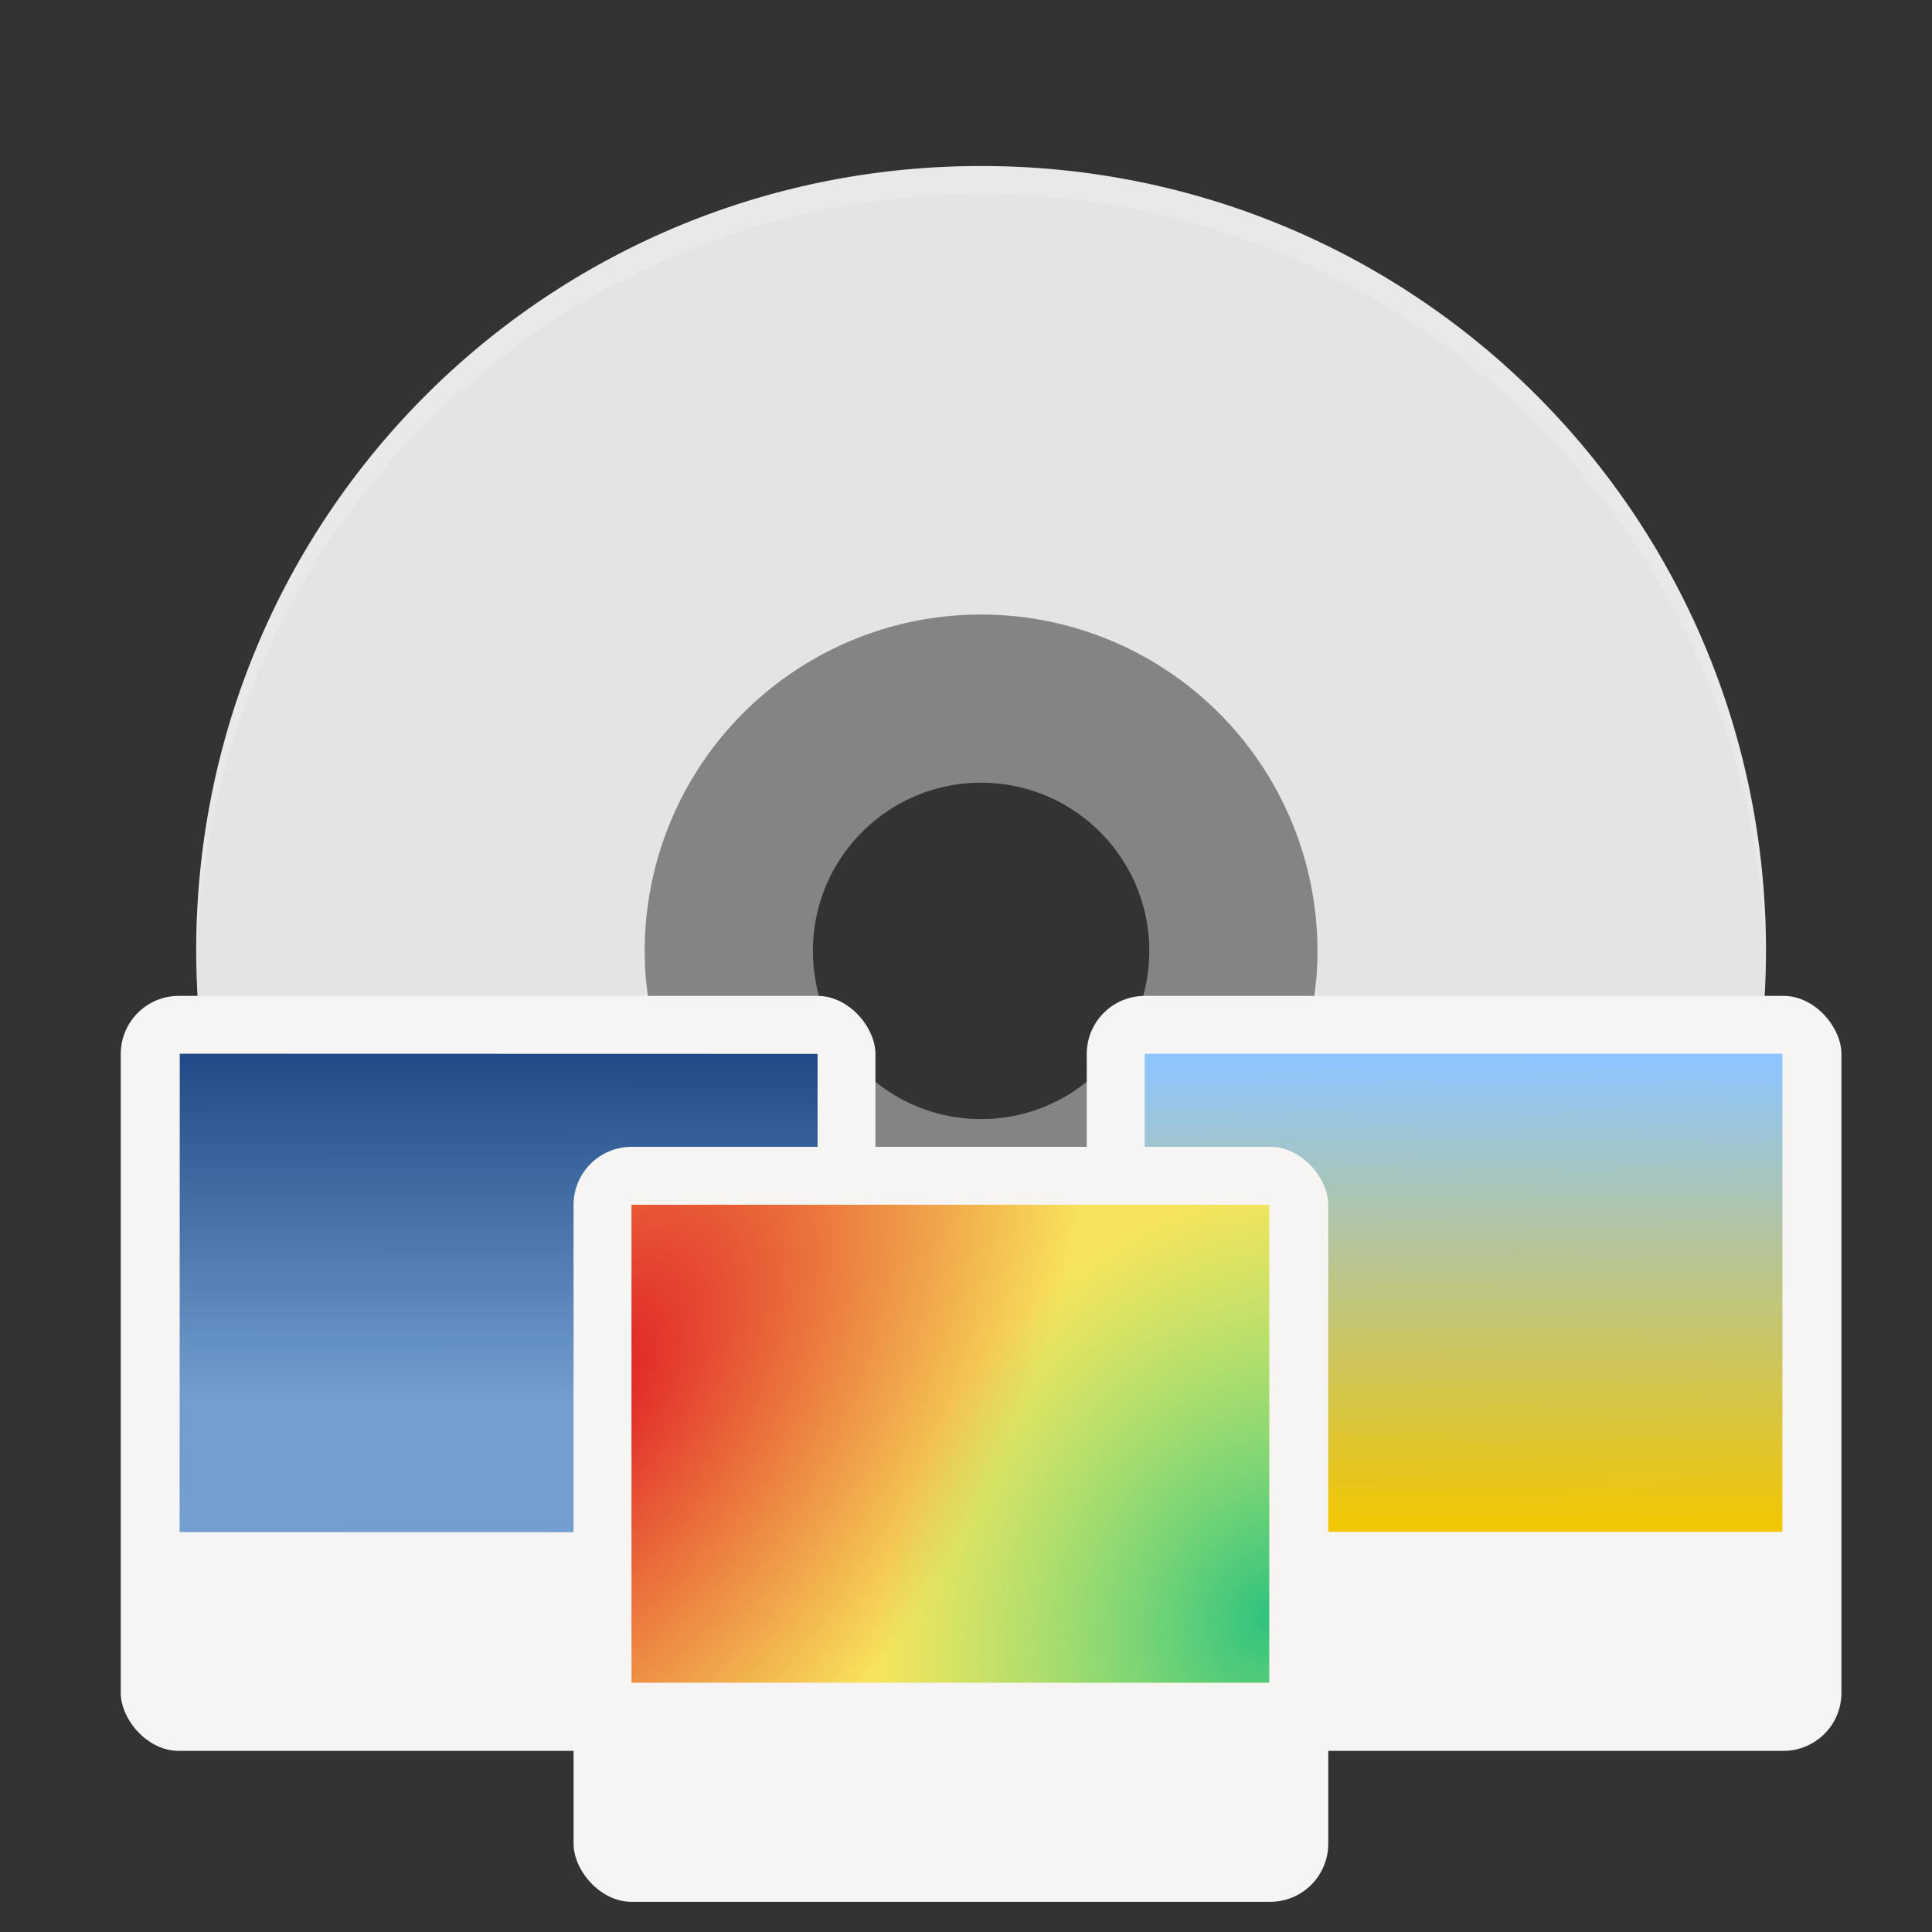 <?xml version="1.0" encoding="UTF-8" standalone="no"?>
<svg
   xmlns:dc="http://purl.org/dc/elements/1.1/"
   xmlns:cc="http://creativecommons.org/ns#"
   xmlns:rdf="http://www.w3.org/1999/02/22-rdf-syntax-ns#"
   xmlns:svg="http://www.w3.org/2000/svg"
   xmlns="http://www.w3.org/2000/svg"
   xmlns:xlink="http://www.w3.org/1999/xlink"
   xmlns:sodipodi="http://sodipodi.sourceforge.net/DTD/sodipodi-0.dtd"
   xmlns:inkscape="http://www.inkscape.org/namespaces/inkscape"
   viewBox="0 0 128 128"
   style="display:inline;enable-background:new"
   version="1.0"
   id="svg11300"
   height="128"
   width="128"
   sodipodi:docname="imagination.svg"
   inkscape:version="0.92.3 (2405546, 2018-03-11)">
  <rect x="0" y="0" width="128" height="128" fill="#333333" stroke="none"/>
  <sodipodi:namedview
     pagecolor="#ffffff"
     bordercolor="#666666"
     borderopacity="1"
     objecttolerance="10"
     gridtolerance="10"
     guidetolerance="10"
     inkscape:pageopacity="0"
     inkscape:pageshadow="2"
     inkscape:window-width="1853"
     inkscape:window-height="1009"
     id="namedview24"
     showgrid="false"
     inkscape:zoom="6.5234375"
     inkscape:cx="64"
     inkscape:cy="64"
     inkscape:window-x="67"
     inkscape:window-y="34"
     inkscape:window-maximized="1"
     inkscape:current-layer="g81624" />
  <title
     id="title4162">Adwaita Icon Template</title>
  <defs
     id="defs3">
    <linearGradient
       id="linearGradient950">
      <stop
         style="stop-color:#9a9996;stop-opacity:1"
         offset="0"
         id="stop946" />
      <stop
         style="stop-color:#77767b;stop-opacity:1"
         offset="1"
         id="stop948" />
    </linearGradient>
    <linearGradient
       y2="812.882"
       x2="1662.99"
       y1="806.297"
       x1="1660.857"
       gradientTransform="matrix(1.829,-0.816,0.816,1.829,-3645.962,100.029)"
       gradientUnits="userSpaceOnUse"
       id="linearGradient1001"
       xlink:href="#linearGradient950" />
    <linearGradient
       id="linearGradient2911-613-519-4">
      <stop
         offset="0"
         id="stop7648-1"
         style="stop-color:#ffffe0;stop-opacity:1;" />
      <stop
         offset="1"
         id="stop7650-3"
         style="stop-color:#ffe588;stop-opacity:0;" />
    </linearGradient>
    <clipPath
       id="clipPath1599"
       clipPathUnits="userSpaceOnUse">
      <path
         inkscape:connector-curvature="0"
         id="path1601"
         d="M 492.308,-59.385 393.846,-197.231 H 147.692 v 482.462 h 344.615 z"
         style="fill:#1c71d8;stroke:none;stroke-width:1px;stroke-linecap:butt;stroke-linejoin:miter;stroke-opacity:1" />
    </clipPath>
    <radialGradient
       r="160"
       fy="55.927"
       fx="131.915"
       cy="55.927"
       cx="131.915"
       gradientTransform="matrix(1.013,2.1,-1.609,0.116,-4.606,-300)"
       gradientUnits="userSpaceOnUse"
       id="radialGradient2561"
       xlink:href="#linearGradient1722" />
    <linearGradient
       id="linearGradient1722">
      <stop
         style="stop-color:#e01b24;stop-opacity:1"
         offset="0"
         id="stop1718" />
      <stop
         style="stop-color:#f8e45c;stop-opacity:1"
         offset="1"
         id="stop1720" />
    </linearGradient>
    <radialGradient
       r="192"
       fy="638.592"
       fx="525.588"
       cy="638.592"
       cx="525.588"
       gradientTransform="matrix(-0.567,1.007,-1.102,-0.691,1449.89,-224.45)"
       gradientUnits="userSpaceOnUse"
       id="radialGradient3300"
       xlink:href="#linearGradient1594" />
    <linearGradient
       id="linearGradient1594">
      <stop
         id="stop1590"
         offset="0"
         style="stop-color:#2ec27e;stop-opacity:1" />
      <stop
         id="stop1592"
         offset="1"
         style="stop-color:#57e389;stop-opacity:0" />
    </linearGradient>
    <radialGradient
       inkscape:collect="always"
       xlink:href="#linearGradient1722"
       id="radialGradient1062"
       gradientUnits="userSpaceOnUse"
       gradientTransform="matrix(1.013,2.1,-1.609,0.116,-4.606,-300)"
       cx="131.915"
       cy="55.927"
       fx="131.915"
       fy="55.927"
       r="160" />
    <radialGradient
       inkscape:collect="always"
       xlink:href="#linearGradient1594"
       id="radialGradient1064"
       gradientUnits="userSpaceOnUse"
       gradientTransform="matrix(-0.567,1.007,-1.102,-0.691,1449.89,-224.45)"
       cx="525.588"
       cy="638.592"
       fx="525.588"
       fy="638.592"
       r="192" />
    <linearGradient
       inkscape:collect="always"
       xlink:href="#linearGradient6969-5"
       id="linearGradient81638-4"
       gradientUnits="userSpaceOnUse"
       gradientTransform="matrix(4.022,0,0,4.402,-113.499,1.803)"
       x1="-11.986"
       y1="11.5"
       x2="-11.986"
       y2="28.977" />
    <linearGradient
       inkscape:collect="always"
       id="linearGradient6969-5">
      <stop
         style="stop-color:#204a87;stop-opacity:1"
         offset="0"
         id="stop6971-9" />
      <stop
         style="stop-color:#729fcf;stop-opacity:1"
         offset="1"
         id="stop6973-3" />
    </linearGradient>
    <clipPath
       id="clipPath4719-3-3"
       clipPathUnits="userSpaceOnUse">
      <rect
         y="428"
         x="84"
         height="56"
         width="92"
         id="rect4721-9-7"
         style="fill:#000000;fill-opacity:1;stroke:none" />
    </clipPath>
    <filter
       height="1.405"
       y="-0.203"
       width="1.222"
       x="-0.111"
       id="filter4616-8-2"
       inkscape:collect="always"
       style="color-interpolation-filters:sRGB">
      <feGaussianBlur
         id="feGaussianBlur4618-0-5"
         stdDeviation="0.839"
         inkscape:collect="always" />
    </filter>
    <clipPath
       id="clipPath4396-4-0"
       clipPathUnits="userSpaceOnUse">
      <path
         id="path4398-9-9"
         d="m 79.406,432.781 c 4.952,3.156 10.098,2.36 13.812,6.281 0.209,0.22 0.415,0.413 0.625,0.625 -0.912,0.013 -3.362,-0.645 -5.812,-0.219 -2.04,0.355 -4.026,-0.554 -6.438,1.031 2.809,-1.177 5.059,-0.417 7.312,-0.719 1.757,-0.236 4.86,0.606 6.844,1.75 3.199,2.92 6.068,5.003 6.656,7.031 0.752,2.591 0.931,10.177 0.969,13.312 -0.34,-0.274 -0.661,-0.565 -0.969,-0.875 -0.689,-0.713 -1.348,-1.478 -2.156,-2.062 -0.777,-0.563 -1.583,-1.081 -2.219,-1.812 -0.665,-0.897 -1.447,-1.697 -2.188,-2.531 -0.706,-0.722 -1.456,-1.397 -2.125,-2.156 -0.616,-0.757 -1.336,-1.423 -2.188,-1.906 -0.776,-0.473 -1.583,-1.003 -2.531,-0.969 -0.475,-0.079 -0.959,-0.191 -1.312,-0.531 -0.598,-0.442 -1.324,-0.713 -2.062,-0.781 l 0.125,0.062 c 0.911,0.245 1.682,0.822 2.406,1.406 0.825,0.411 1.87,0.341 2.531,1.062 0.705,0.744 1.761,1.144 2.281,2.062 0.209,0.35 0.45,0.665 0.719,0.969 -0.703,0.279 -1.379,1.262 -1.875,1.594 -1.298,0.868 -4.609,-2.748 -7.5,-2.406 2.085,-0.047 5.755,2.508 6.469,2.719 0.558,0.165 -1.666,2.104 -3.375,3.031 1.517,-0.431 3.977,-2.517 4.438,-2.625 0.578,-0.135 1.162,-1.947 2.438,-1.688 0.267,0.282 0.54,0.573 0.781,0.875 0.693,0.78 1.386,1.54 1.969,2.406 0.852,1.062 1.955,1.878 2.875,2.875 0.747,0.78 1.395,1.646 2.094,2.469 0.933,1.125 1.879,2.25 2.812,3.375 0.421,0.873 1.032,1.61 1.656,2.344 0.666,0.76 1.31,1.558 1.812,2.438 0.599,0.891 1.113,1.841 1.5,2.844 0.308,0.948 0.484,1.921 0.625,2.906 0.191,1.037 0.349,2.099 0.25,3.156 -0.146,1.571 -0.307,3.146 -0.438,4.719 -0.022,0.784 -0.121,1.621 0.25,2.344 0.886,0.561 1.944,0.692 2.969,0.75 0.866,-0.024 1.726,-0.225 2.469,-0.688 0.319,-0.162 0.634,-0.495 0.469,-0.875 -0.187,-1.017 -0.403,-2.031 -0.5,-3.062 -0.134,-1.153 -0.26,-2.311 -0.344,-3.469 -0.099,-1.095 -0.148,-2.183 -0.188,-3.281 0.032,-1.002 0.077,-2.036 0.375,-3 0.325,-0.942 0.652,-2.183 1.25,-2.969 0.851,-1.043 2.116,-1.516 3.094,-2.438 0.824,-0.717 1.689,-1.39 2.469,-2.156 0.759,-0.713 1.634,-2.171 2.312,-2.969 0.762,-0.806 1.49,-0.899 2.219,-1.625 0.19,-0.13 0.388,-0.258 0.594,-0.375 0.529,-0.268 1.041,-0.576 1.719,-0.625 0.7,0.04 1.394,-0.19 2.094,-0.094 0.7,0.056 1.029,0.729 1.781,0.656 0.665,-0.123 1.352,-0.12 2.031,-0.062 -0.215,-0.084 -0.446,-0.154 -0.688,-0.188 -0.49,-0.09 -0.984,0.076 -1.469,0.031 -0.632,-0.054 -0.831,-0.556 -1.375,-0.719 -0.662,-0.116 -1.359,0.101 -2.031,0.062 -0.538,-0.074 -1.055,0.045 -1.594,0.031 0.764,-1.123 1.443,-2.447 2.25,-3.375 1.34,-1.245 2.987,-2.482 4.031,-2.969 1.392,-0.648 2.385,0.158 4.219,-0.75 -2.04,0.861 -3.281,-0.277 -5.688,1.125 -1.326,0.762 -2.212,1.187 -2.969,1.719 -1.588,-1.345 -0.705,-6.062 -2.094,-8.781 0.083,-0.096 0.125,-0.207 0.125,-0.344 1.544,-0.658 3.855,-0.626 5.344,-0.344 1.809,0.343 1.143,0.697 2.062,0.75 0.808,0.046 2.213,0.834 3.344,1.281 1.223,0.484 1.538,-0.021 3.844,1.219 -1.655,-1.121 -3.349,-1.132 -3.594,-1.406 0.746,-2.429 3.796,-2.887 5.062,-5.188 -1.764,2.593 -4.053,2.34 -5.281,5.094 -1.227,-0.344 -2.443,-0.893 -3.062,-1.281 1.498,-1.875 -1.687,-7.19 -1.781,-9 -0.111,2.413 2.831,5.847 1.25,8.812 -3.168,-1.259 -5.75,-0.789 -7.438,-0.406 -0.063,-0.043 -0.141,-0.08 -0.219,-0.094 -1.385,-2.041 -0.953,-3.546 -2.5,-5.781 0.86,2.035 1.031,4.215 1.875,5.969 0.02,0.042 0.043,0.083 0.062,0.125 -0.039,0.075 -0.062,0.16 -0.062,0.25 0,0.226 0.147,0.417 0.344,0.5 0.925,2.721 0.582,6.132 0.812,8.656 -2.339,-3.839 -5.156,-3.902 -6.781,-10.25 1.349,7.769 7.428,8.464 5.875,13.344 -1.189,1.239 -3.117,3.336 -4.031,4.25 -0.763,0.679 -1.596,1.268 -2.438,1.844 -0.876,0.654 -0.797,1.133 -1.719,1.719 -0.687,0.463 -2.248,0.962 -2.844,1.438 -0.779,0.622 -1.21,1.47 -1.875,2.312 -0.354,0.479 -1.24,0.615 -1.562,1.25 -0.329,-1.332 -1.286,-3.809 -3.094,-4.844 -0.893,-0.512 -1.895,-1.439 -2.625,-2.219 -0.162,-0.17 -0.321,-0.317 -0.5,-0.469 -1.242,-3.001 -1.375,-6.709 -1.656,-10.062 0.097,-0.092 0.174,-0.191 0.281,-0.281 0.537,-0.405 1.031,-0.859 1.938,-1.125 1.004,-0.197 1.643,0.335 2.688,0.188 1.015,-0.183 1.852,-1.065 2.844,-1.375 0.834,-0.325 2.075,-0.138 3.062,-0.312 -1.148,0.056 -2.265,-0.148 -3.375,0.188 -0.919,0.162 -1.466,1.117 -2.344,1.156 -1.008,0.119 -1.63,-0.407 -2.594,-0.219 -0.803,0.114 -1.459,0.397 -2.219,0.562 -0.096,-0.061 -0.413,0.05 -0.406,-0.062 -0.062,-0.566 -0.128,-1.127 -0.219,-1.656 -0.06,-3.897 4.273,-2.57 5.156,-3.25 0.581,-0.448 3.855,-3.049 6.75,-3.656 -3.435,0.62 -6.899,3.236 -6.562,2.406 0.43,-1.06 0.76,-7.918 2.844,-10.375 -3.233,3.138 -1.937,10.598 -4.281,11.312 -1.149,0.351 -3.948,-0.011 -4.438,1.375 -0.105,-0.299 -0.212,-0.573 -0.344,-0.844 -0.848,-1.747 -3.208,-3.669 -5.719,-5.844 -0.247,-1.223 1.709,-1.614 1.906,-2.125 0.153,-0.396 2.422,-2.389 3,-3.688 -1.082,1.426 -3.179,3.223 -3.281,2.719 -0.131,-0.644 -2.232,-4.077 -1.969,-5.906 -0.634,2.513 2.512,5.711 1.531,6.781 -0.404,0.441 -1.568,1.001 -1.812,1.656 -1.213,-1.066 -2.419,-2.18 -3.531,-3.406 -3.251,-3.584 -5.745,-2.032 -14.312,-5.656 z"
         style="display:inline;fill:#000000;fill-opacity:1;fill-rule:evenodd;stroke:none"
         inkscape:connector-curvature="0" />
    </clipPath>
    <clipPath
       id="clipPath1464"
       clipPathUnits="userSpaceOnUse">
      <rect
         y="428"
         x="84"
         height="56"
         width="92"
         id="rect1462"
         style="fill:#000000;fill-opacity:1;stroke:none" />
    </clipPath>
    <clipPath
       id="clipPath1487"
       clipPathUnits="userSpaceOnUse">
      <path
         id="path1485"
         d="m 79.406,432.781 c 4.952,3.156 10.098,2.36 13.812,6.281 0.209,0.22 0.415,0.413 0.625,0.625 -0.912,0.013 -3.362,-0.645 -5.812,-0.219 -2.04,0.355 -4.026,-0.554 -6.438,1.031 2.809,-1.177 5.059,-0.417 7.312,-0.719 1.757,-0.236 4.86,0.606 6.844,1.75 3.199,2.92 6.068,5.003 6.656,7.031 0.752,2.591 0.931,10.177 0.969,13.312 -0.34,-0.274 -0.661,-0.565 -0.969,-0.875 -0.689,-0.713 -1.348,-1.478 -2.156,-2.062 -0.777,-0.563 -1.583,-1.081 -2.219,-1.812 -0.665,-0.897 -1.447,-1.697 -2.188,-2.531 -0.706,-0.722 -1.456,-1.397 -2.125,-2.156 -0.616,-0.757 -1.336,-1.423 -2.188,-1.906 -0.776,-0.473 -1.583,-1.003 -2.531,-0.969 -0.475,-0.079 -0.959,-0.191 -1.312,-0.531 -0.598,-0.442 -1.324,-0.713 -2.062,-0.781 l 0.125,0.062 c 0.911,0.245 1.682,0.822 2.406,1.406 0.825,0.411 1.87,0.341 2.531,1.062 0.705,0.744 1.761,1.144 2.281,2.062 0.209,0.35 0.45,0.665 0.719,0.969 -0.703,0.279 -1.379,1.262 -1.875,1.594 -1.298,0.868 -4.609,-2.748 -7.5,-2.406 2.085,-0.047 5.755,2.508 6.469,2.719 0.558,0.165 -1.666,2.104 -3.375,3.031 1.517,-0.431 3.977,-2.517 4.438,-2.625 0.578,-0.135 1.162,-1.947 2.438,-1.688 0.267,0.282 0.54,0.573 0.781,0.875 0.693,0.78 1.386,1.54 1.969,2.406 0.852,1.062 1.955,1.878 2.875,2.875 0.747,0.78 1.395,1.646 2.094,2.469 0.933,1.125 1.879,2.25 2.812,3.375 0.421,0.873 1.032,1.61 1.656,2.344 0.666,0.76 1.31,1.558 1.812,2.438 0.599,0.891 1.113,1.841 1.5,2.844 0.308,0.948 0.484,1.921 0.625,2.906 0.191,1.037 0.349,2.099 0.25,3.156 -0.146,1.571 -0.307,3.146 -0.438,4.719 -0.022,0.784 -0.121,1.621 0.25,2.344 0.886,0.561 1.944,0.692 2.969,0.75 0.866,-0.024 1.726,-0.225 2.469,-0.688 0.319,-0.162 0.634,-0.495 0.469,-0.875 -0.187,-1.017 -0.403,-2.031 -0.5,-3.062 -0.134,-1.153 -0.26,-2.311 -0.344,-3.469 -0.099,-1.095 -0.148,-2.183 -0.188,-3.281 0.032,-1.002 0.077,-2.036 0.375,-3 0.325,-0.942 0.652,-2.183 1.25,-2.969 0.851,-1.043 2.116,-1.516 3.094,-2.438 0.824,-0.717 1.689,-1.39 2.469,-2.156 0.759,-0.713 1.634,-2.171 2.312,-2.969 0.762,-0.806 1.49,-0.899 2.219,-1.625 0.19,-0.13 0.388,-0.258 0.594,-0.375 0.529,-0.268 1.041,-0.576 1.719,-0.625 0.7,0.04 1.394,-0.19 2.094,-0.094 0.7,0.056 1.029,0.729 1.781,0.656 0.665,-0.123 1.352,-0.12 2.031,-0.062 -0.215,-0.084 -0.446,-0.154 -0.688,-0.188 -0.49,-0.09 -0.984,0.076 -1.469,0.031 -0.632,-0.054 -0.831,-0.556 -1.375,-0.719 -0.662,-0.116 -1.359,0.101 -2.031,0.062 -0.538,-0.074 -1.055,0.045 -1.594,0.031 0.764,-1.123 1.443,-2.447 2.25,-3.375 1.34,-1.245 2.987,-2.482 4.031,-2.969 1.392,-0.648 2.385,0.158 4.219,-0.75 -2.04,0.861 -3.281,-0.277 -5.688,1.125 -1.326,0.762 -2.212,1.187 -2.969,1.719 -1.588,-1.345 -0.705,-6.062 -2.094,-8.781 0.083,-0.096 0.125,-0.207 0.125,-0.344 1.544,-0.658 3.855,-0.626 5.344,-0.344 1.809,0.343 1.143,0.697 2.062,0.75 0.808,0.046 2.213,0.834 3.344,1.281 1.223,0.484 1.538,-0.021 3.844,1.219 -1.655,-1.121 -3.349,-1.132 -3.594,-1.406 0.746,-2.429 3.796,-2.887 5.062,-5.188 -1.764,2.593 -4.053,2.34 -5.281,5.094 -1.227,-0.344 -2.443,-0.893 -3.062,-1.281 1.498,-1.875 -1.687,-7.19 -1.781,-9 -0.111,2.413 2.831,5.847 1.25,8.812 -3.168,-1.259 -5.75,-0.789 -7.438,-0.406 -0.063,-0.043 -0.141,-0.08 -0.219,-0.094 -1.385,-2.041 -0.953,-3.546 -2.5,-5.781 0.86,2.035 1.031,4.215 1.875,5.969 0.02,0.042 0.043,0.083 0.062,0.125 -0.039,0.075 -0.062,0.16 -0.062,0.25 0,0.226 0.147,0.417 0.344,0.5 0.925,2.721 0.582,6.132 0.812,8.656 -2.339,-3.839 -5.156,-3.902 -6.781,-10.25 1.349,7.769 7.428,8.464 5.875,13.344 -1.189,1.239 -3.117,3.336 -4.031,4.25 -0.763,0.679 -1.596,1.268 -2.438,1.844 -0.876,0.654 -0.797,1.133 -1.719,1.719 -0.687,0.463 -2.248,0.962 -2.844,1.438 -0.779,0.622 -1.21,1.47 -1.875,2.312 -0.354,0.479 -1.24,0.615 -1.562,1.25 -0.329,-1.332 -1.286,-3.809 -3.094,-4.844 -0.893,-0.512 -1.895,-1.439 -2.625,-2.219 -0.162,-0.17 -0.321,-0.317 -0.5,-0.469 -1.242,-3.001 -1.375,-6.709 -1.656,-10.062 0.097,-0.092 0.174,-0.191 0.281,-0.281 0.537,-0.405 1.031,-0.859 1.938,-1.125 1.004,-0.197 1.643,0.335 2.688,0.188 1.015,-0.183 1.852,-1.065 2.844,-1.375 0.834,-0.325 2.075,-0.138 3.062,-0.312 -1.148,0.056 -2.265,-0.148 -3.375,0.188 -0.919,0.162 -1.466,1.117 -2.344,1.156 -1.008,0.119 -1.63,-0.407 -2.594,-0.219 -0.803,0.114 -1.459,0.397 -2.219,0.562 -0.096,-0.061 -0.413,0.05 -0.406,-0.062 -0.062,-0.566 -0.128,-1.127 -0.219,-1.656 -0.06,-3.897 4.273,-2.57 5.156,-3.25 0.581,-0.448 3.855,-3.049 6.75,-3.656 -3.435,0.62 -6.899,3.236 -6.562,2.406 0.43,-1.06 0.76,-7.918 2.844,-10.375 -3.233,3.138 -1.937,10.598 -4.281,11.312 -1.149,0.351 -3.948,-0.011 -4.438,1.375 -0.105,-0.299 -0.212,-0.573 -0.344,-0.844 -0.848,-1.747 -3.208,-3.669 -5.719,-5.844 -0.247,-1.223 1.709,-1.614 1.906,-2.125 0.153,-0.396 2.422,-2.389 3,-3.688 -1.082,1.426 -3.179,3.223 -3.281,2.719 -0.131,-0.644 -2.232,-4.077 -1.969,-5.906 -0.634,2.513 2.512,5.711 1.531,6.781 -0.404,0.441 -1.568,1.001 -1.812,1.656 -1.213,-1.066 -2.419,-2.18 -3.531,-3.406 -3.251,-3.584 -5.745,-2.032 -14.312,-5.656 z"
         style="display:inline;fill:#000000;fill-opacity:1;fill-rule:evenodd;stroke:none"
         inkscape:connector-curvature="0" />
    </clipPath>
    <linearGradient
       inkscape:collect="always"
       xlink:href="#linearGradient2782-839-396"
       id="linearGradient1474"
       gradientUnits="userSpaceOnUse"
       x1="264.675"
       y1="81.459"
       x2="264.048"
       y2="-171.243" />
    <linearGradient
       inkscape:collect="always"
       id="linearGradient2782-839-396">
      <stop
         offset="0"
         id="stop7582"
         style="stop-color:#8dc5ff;stop-opacity:1" />
      <stop
         offset="1"
         id="stop7584"
         style="stop-color:#f2c600;stop-opacity:1" />
    </linearGradient>
  </defs>
  <path
     inkscape:connector-curvature="0"
     style="opacity:0.2;stroke-width:1.857"
     d="m 65,12 c -28.808,0 -52,23.192 -52,52 0,28.808 23.192,52 52,52 28.808,0 52,-23.192 52,-52 0,-28.808 -23.192,-52 -52,-52 z m 0,29.714 A 22.286,22.286 0 0 1 87.286,64 22.286,22.286 0 0 1 65,86.286 22.286,22.286 0 0 1 42.714,64 22.286,22.286 0 0 1 65,41.714 Z"
     id="path2" />
  <path
     inkscape:connector-curvature="0"
     style="fill:#848484;stroke-width:1.857"
     d="M 65,35.143 A 27.857,27.857 0 0 0 37.143,63 27.857,27.857 0 0 0 65,90.857 27.857,27.857 0 0 0 92.857,63 27.857,27.857 0 0 0 65,35.143 Z m 0,16.714 c 6.154,0 11.143,4.989 11.143,11.143 0,6.154 -4.989,11.143 -11.143,11.143 -6.154,0 -11.143,-4.989 -11.143,-11.143 0,-6.154 4.989,-11.143 11.143,-11.143 z"
     id="path4" />
  <path
     inkscape:connector-curvature="0"
     style="fill:#e4e4e4;stroke-width:1.857"
     d="M 65,11 C 36.192,11 13,34.192 13,63 13,91.808 36.192,115 65,115 93.808,115 117,91.808 117,63 117,34.192 93.808,11 65,11 Z m 0,29.714 A 22.286,22.286 0 0 1 87.286,63 22.286,22.286 0 0 1 65,85.286 22.286,22.286 0 0 1 42.714,63 22.286,22.286 0 0 1 65,40.714 Z"
     id="path6" />
  <path
     inkscape:connector-curvature="0"
     style="opacity:0.2;fill:#ffffff;stroke-width:1.857"
     d="M 65,11 C 36.192,11 13,34.192 13,63 c 0,0.211 0.021,0.416 0.033,0.624 0.653,-28.232 23.573,-50.767 51.967,-50.767 28.392,0 51.314,22.531 51.971,50.759 0.012,-0.205 0.029,-0.408 0.029,-0.617 0,-28.808 -23.192,-52 -52,-52 z M 42.809,64.85 a 22.286,22.286 0 0 0 -0.094,1.864 22.286,22.286 0 0 0 0.047,0.929 22.286,22.286 0 0 1 0.047,-0.936 22.286,22.286 0 0 0 22.191,20.436 A 22.286,22.286 0 0 0 87.191,66.722 22.286,22.286 0 0 1 87.246,67.821 22.286,22.286 0 0 0 87.286,66.714 22.286,22.286 0 0 0 87.191,64.864 22.286,22.286 0 0 1 65,85.286 22.286,22.286 0 0 1 42.809,64.85 Z"
     id="path8" />
  <rect
     ry="3.846"
     rx="3.846"
     y="65.98"
     x="8"
     height="50.02"
     width="50"
     id="rect1165"
     style="display:inline;opacity:1;vector-effect:none;fill:#f6f5f4;fill-opacity:1;stroke:none;stroke-width:3.846;stroke-linecap:round;stroke-linejoin:round;stroke-miterlimit:4;stroke-dasharray:none;stroke-dashoffset:0;stroke-opacity:0.673;enable-background:new" />
  <g
     transform="matrix(0.481,0,0,0.481,2.231,-22.482)"
     style="display:inline;enable-background:new"
     id="layer9">
    <rect
       style="opacity:0.32;fill:#f7da50;fill-opacity:1;stroke:none;stroke-width:0.5;stroke-linejoin:round;stroke-miterlimit:4;stroke-dasharray:none;stroke-opacity:1"
       id="rect977"
       width="0"
       height="0"
       x="-4.3051148e-07"
       y="172" />
  </g>
  <rect
     style="display:inline;opacity:0.32;fill:#87bae1;fill-opacity:0;stroke:#3d3d3d;stroke-width:0.212;stroke-linejoin:round;stroke-miterlimit:4;stroke-dasharray:none;stroke-opacity:1;enable-background:new"
     id="rect1431"
     width="0"
     height="0"
     x="-1.295"
     y="-129.442"
     transform="scale(1,-1)" />
  <circle
     r="0"
     cy="60.211"
     cx="2.231"
     id="path1155"
     style="display:inline;opacity:1;vector-effect:none;fill:#9059a1;fill-opacity:1;stroke:none;stroke-width:7.692;stroke-linecap:butt;stroke-linejoin:round;stroke-miterlimit:4;stroke-dasharray:none;stroke-dashoffset:0;stroke-opacity:1;enable-background:new" />
  <rect
     style="display:inline;opacity:0.32;fill:#87bae1;fill-opacity:0;stroke:#3d3d3d;stroke-width:0.212;stroke-linejoin:round;stroke-miterlimit:4;stroke-dasharray:none;stroke-opacity:1;enable-background:new"
     id="rect971"
     width="0"
     height="0"
     x="-0.333"
     y="-114.057"
     transform="scale(1,-1)" />
  <rect
     style="display:inline;opacity:0.32;fill:#87bae1;fill-opacity:0;stroke:#3d3d3d;stroke-width:0.255;stroke-linejoin:round;stroke-miterlimit:4;stroke-dasharray:none;stroke-opacity:1;enable-background:new"
     id="rect1127"
     width="0"
     height="0"
     x="-31.615"
     y="-121.365"
     transform="scale(1,-1)" />
  <g
     transform="matrix(0.156,0,0,-0.112,-17,95.891)"
     style="display:inline;stroke-width:0.91;enable-background:new"
     id="g1053"
     clip-path="url(#clipPath1599)" />
  <rect
     y="60.211"
     x="2.231"
     height="0"
     width="0"
     id="rect1375"
     style="display:inline;opacity:1;vector-effect:none;fill:#deddda;fill-opacity:1;stroke:none;stroke-width:3.846;stroke-linecap:round;stroke-linejoin:round;stroke-miterlimit:4;stroke-dasharray:none;stroke-dashoffset:0;stroke-opacity:0.673;enable-background:new" />
  <rect
     style="display:inline;opacity:1;vector-effect:none;fill:#f6f5f4;fill-opacity:1;stroke:none;stroke-width:3.846;stroke-linecap:round;stroke-linejoin:round;stroke-miterlimit:4;stroke-dasharray:none;stroke-dashoffset:0;stroke-opacity:0.673;enable-background:new"
     id="rect993"
     width="50"
     height="50.02"
     x="72"
     y="65.98"
     rx="3.846"
     ry="3.846" />
  <g
     id="g997"
     style="display:inline;enable-background:new"
     transform="matrix(0.481,0,0,0.481,66.231,-22.482)">
    <rect
       y="172"
       x="-4.3051148e-07"
       height="0"
       width="0"
       id="rect995"
       style="opacity:0.32;fill:#f7da50;fill-opacity:1;stroke:none;stroke-width:0.5;stroke-linejoin:round;stroke-miterlimit:4;stroke-dasharray:none;stroke-opacity:1" />
  </g>
  <rect
     transform="scale(1,-1)"
     y="-129.442"
     x="62.705"
     height="0"
     width="0"
     id="rect999"
     style="display:inline;opacity:0.32;fill:#87bae1;fill-opacity:0;stroke:#3d3d3d;stroke-width:0.212;stroke-linejoin:round;stroke-miterlimit:4;stroke-dasharray:none;stroke-opacity:1;enable-background:new" />
  <circle
     style="display:inline;opacity:1;vector-effect:none;fill:#9059a1;fill-opacity:1;stroke:none;stroke-width:7.692;stroke-linecap:butt;stroke-linejoin:round;stroke-miterlimit:4;stroke-dasharray:none;stroke-dashoffset:0;stroke-opacity:1;enable-background:new"
     id="circle1001"
     cx="66.231"
     cy="60.211"
     r="0" />
  <rect
     transform="scale(1,-1)"
     y="-114.057"
     x="63.667"
     height="0"
     width="0"
     id="rect1003"
     style="display:inline;opacity:0.32;fill:#87bae1;fill-opacity:0;stroke:#3d3d3d;stroke-width:0.212;stroke-linejoin:round;stroke-miterlimit:4;stroke-dasharray:none;stroke-opacity:1;enable-background:new" />
  <rect
     transform="scale(1,-1)"
     y="-121.365"
     x="32.385"
     height="0"
     width="0"
     id="rect1005"
     style="display:inline;opacity:0.32;fill:#87bae1;fill-opacity:0;stroke:#3d3d3d;stroke-width:0.255;stroke-linejoin:round;stroke-miterlimit:4;stroke-dasharray:none;stroke-opacity:1;enable-background:new" />
  <g
     clip-path="url(#clipPath1599)"
     id="g1007"
     style="display:inline;stroke-width:0.91;enable-background:new"
     transform="matrix(0.156,0,0,-0.112,47,95.891)" />
  <rect
     style="display:inline;opacity:1;vector-effect:none;fill:#deddda;fill-opacity:1;stroke:none;stroke-width:3.846;stroke-linecap:round;stroke-linejoin:round;stroke-miterlimit:4;stroke-dasharray:none;stroke-dashoffset:0;stroke-opacity:0.673;enable-background:new"
     id="rect1023"
     width="0"
     height="0"
     x="66.231"
     y="60.211" />
  <g
     transform="matrix(0.481,0,0,0.481,32.231,-12.482)"
     style="display:inline;enable-background:new"
     id="g1033">
    <rect
       style="opacity:0.32;fill:#f7da50;fill-opacity:1;stroke:none;stroke-width:0.5;stroke-linejoin:round;stroke-miterlimit:4;stroke-dasharray:none;stroke-opacity:1"
       id="rect1031"
       width="0"
       height="0"
       x="-4.3051148e-07"
       y="172" />
  </g>
  <rect
     style="display:inline;opacity:0.32;fill:#87bae1;fill-opacity:0;stroke:#3d3d3d;stroke-width:0.212;stroke-linejoin:round;stroke-miterlimit:4;stroke-dasharray:none;stroke-opacity:1;enable-background:new"
     id="rect1035"
     width="0"
     height="0"
     x="28.705"
     y="-139.442"
     transform="scale(1,-1)" />
  <circle
     r="0"
     cy="70.211"
     cx="32.231"
     id="circle1037"
     style="display:inline;opacity:1;vector-effect:none;fill:#9059a1;fill-opacity:1;stroke:none;stroke-width:7.692;stroke-linecap:butt;stroke-linejoin:round;stroke-miterlimit:4;stroke-dasharray:none;stroke-dashoffset:0;stroke-opacity:1;enable-background:new" />
  <rect
     style="display:inline;opacity:0.32;fill:#87bae1;fill-opacity:0;stroke:#3d3d3d;stroke-width:0.212;stroke-linejoin:round;stroke-miterlimit:4;stroke-dasharray:none;stroke-opacity:1;enable-background:new"
     id="rect1039"
     width="0"
     height="0"
     x="29.667"
     y="-124.057"
     transform="scale(1,-1)" />
  <rect
     style="display:inline;opacity:0.32;fill:#87bae1;fill-opacity:0;stroke:#3d3d3d;stroke-width:0.255;stroke-linejoin:round;stroke-miterlimit:4;stroke-dasharray:none;stroke-opacity:1;enable-background:new"
     id="rect1041"
     width="0"
     height="0"
     x="-1.615"
     y="-131.365"
     transform="scale(1,-1)" />
  <g
     transform="matrix(0.156,0,0,-0.112,13,105.891)"
     style="display:inline;stroke-width:0.91;enable-background:new"
     id="g1043"
     clip-path="url(#clipPath1599)" />
  <rect
     y="70.211"
     x="32.231"
     height="0"
     width="0"
     id="rect1060"
     style="display:inline;opacity:1;vector-effect:none;fill:#deddda;fill-opacity:1;stroke:none;stroke-width:3.846;stroke-linecap:round;stroke-linejoin:round;stroke-miterlimit:4;stroke-dasharray:none;stroke-dashoffset:0;stroke-opacity:0.673;enable-background:new" />
  <g
     transform="translate(-51.931,-121.076)"
     style="display:inline;enable-background:new"
     id="g1175">
    <g
       transform="matrix(0.3,8.7152984e-5,-8.7152984e-5,0.3,133.486,175.179)"
       id="g81624"
       style="display:inline;enable-background:new">
      <rect
         transform="matrix(1,-4.3668387e-5,-5.1401921e-5,1,0,0)"
         ry="0"
         rx="0"
         y="52.423"
         x="-232.134"
         height="105.64"
         width="140.863"
         id="rect6022"
         style="display:inline;fill:url(#linearGradient81638-4);fill-opacity:1;stroke:none;stroke-width:1.295"
         inkscape:r_cx="true"
         inkscape:r_cy="true" />
    </g>
  </g>
  <g
     transform="translate(55.846,-156.443)"
     style="display:inline;enable-background:new"
     id="g1202">
    <g
       transform="matrix(0.46,0,0,0.453,11.722,140.142)"
       id="g1071"
       style="stroke-width:1.053">
      <g
         transform="matrix(1.15,0,0,1.167,-9.6,-38.667)"
         style="display:inline;stroke-width:0.909;enable-background:new"
         id="g1069">
        <g
           transform="matrix(0.208,0,0,0.234,10.667,215.688)"
           id="g1067"
           style="display:inline;stroke-width:0.909;enable-background:new">
          <rect
             transform="scale(1,-1)"
             ry="0"
             rx="0"
             y="-172"
             x="64"
             height="256"
             width="384"
             id="rect1059"
             style="display:inline;opacity:1;vector-effect:none;fill:url(#linearGradient1474);fill-opacity:1;stroke:none;stroke-width:1.818;stroke-linecap:butt;stroke-linejoin:miter;stroke-miterlimit:4;stroke-dasharray:none;stroke-dashoffset:0;stroke-opacity:1;marker:none;marker-start:none;marker-mid:none;marker-end:none;paint-order:normal;enable-background:new" />
          <rect
             style="opacity:0.32;fill:#87bae1;fill-opacity:0;stroke:#3d3d3d;stroke-width:1.818;stroke-linejoin:round;stroke-miterlimit:4;stroke-dasharray:none;stroke-opacity:1"
             id="rect1065"
             width="0"
             height="0"
             x="0"
             y="0"
             transform="matrix(1,0,0,-1,0,300)" />
          <rect
             style="opacity:0.35;vector-effect:none;fill:#1c71d8;fill-opacity:0.203;stroke:none;stroke-width:1.053;stroke-linecap:round;stroke-linejoin:round;stroke-miterlimit:4;stroke-dasharray:none;stroke-dashoffset:0;stroke-opacity:1"
             id="rect1949"
             width="0"
             height="0"
             x="0"
             y="0"
             transform="matrix(4.174,0,0,3.657,-11.13,-149.829)" />
        </g>
      </g>
    </g>
  </g>
  <rect
     ry="3.846"
     rx="3.846"
     y="75.98"
     x="38"
     height="50.02"
     width="50"
     id="rect1029"
     style="display:inline;opacity:1;vector-effect:none;fill:#f6f5f4;fill-opacity:1;stroke:none;stroke-width:3.846;stroke-linecap:round;stroke-linejoin:round;stroke-miterlimit:4;stroke-dasharray:none;stroke-dashoffset:0;stroke-opacity:0.673;enable-background:new" />
  <g
     style="display:inline;stroke-width:1.053;enable-background:new"
     id="g1058"
     transform="matrix(0.46,0,0,0.453,33.569,-6.3)">
    <g
       id="g1056"
       style="display:inline;stroke-width:0.909;enable-background:new"
       transform="matrix(1.15,0,0,1.167,-9.6,-38.667)">
      <g
         style="display:inline;stroke-width:0.909;enable-background:new"
         id="g1054"
         transform="matrix(0.208,0,0,0.234,10.667,215.688)">
        <rect
           style="display:inline;opacity:1;vector-effect:none;fill:url(#radialGradient1062);fill-opacity:1;stroke:none;stroke-width:1.818;stroke-linecap:butt;stroke-linejoin:miter;stroke-miterlimit:4;stroke-dasharray:none;stroke-dashoffset:0;stroke-opacity:1;marker:none;marker-start:none;marker-mid:none;marker-end:none;paint-order:normal;enable-background:new"
           id="rect1045"
           width="384"
           height="256"
           x="64"
           y="-172"
           rx="0"
           ry="0"
           transform="scale(1,-1)" />
        <rect
           ry="0"
           rx="0"
           y="-172"
           x="64"
           height="256"
           width="384"
           id="rect1047"
           style="display:inline;opacity:1;vector-effect:none;fill:url(#radialGradient1064);fill-opacity:1;stroke:none;stroke-width:1.818;stroke-linecap:butt;stroke-linejoin:miter;stroke-miterlimit:4;stroke-dasharray:none;stroke-dashoffset:0;stroke-opacity:1;marker:none;marker-start:none;marker-mid:none;marker-end:none;paint-order:normal;enable-background:new"
           transform="scale(1,-1)" />
        <rect
           transform="matrix(1,0,0,-1,0,300)"
           y="0"
           x="0"
           height="0"
           width="0"
           id="rect1049"
           style="opacity:0.32;fill:#87bae1;fill-opacity:0;stroke:#3d3d3d;stroke-width:1.818;stroke-linejoin:round;stroke-miterlimit:4;stroke-dasharray:none;stroke-opacity:1" />
        <rect
           transform="matrix(4.174,0,0,3.657,-11.13,-149.829)"
           y="0"
           x="0"
           height="0"
           width="0"
           id="rect1051"
           style="opacity:0.35;vector-effect:none;fill:#1c71d8;fill-opacity:0.203;stroke:none;stroke-width:1.053;stroke-linecap:round;stroke-linejoin:round;stroke-miterlimit:4;stroke-dasharray:none;stroke-dashoffset:0;stroke-opacity:1" />
      </g>
    </g>
  </g>
</svg>
